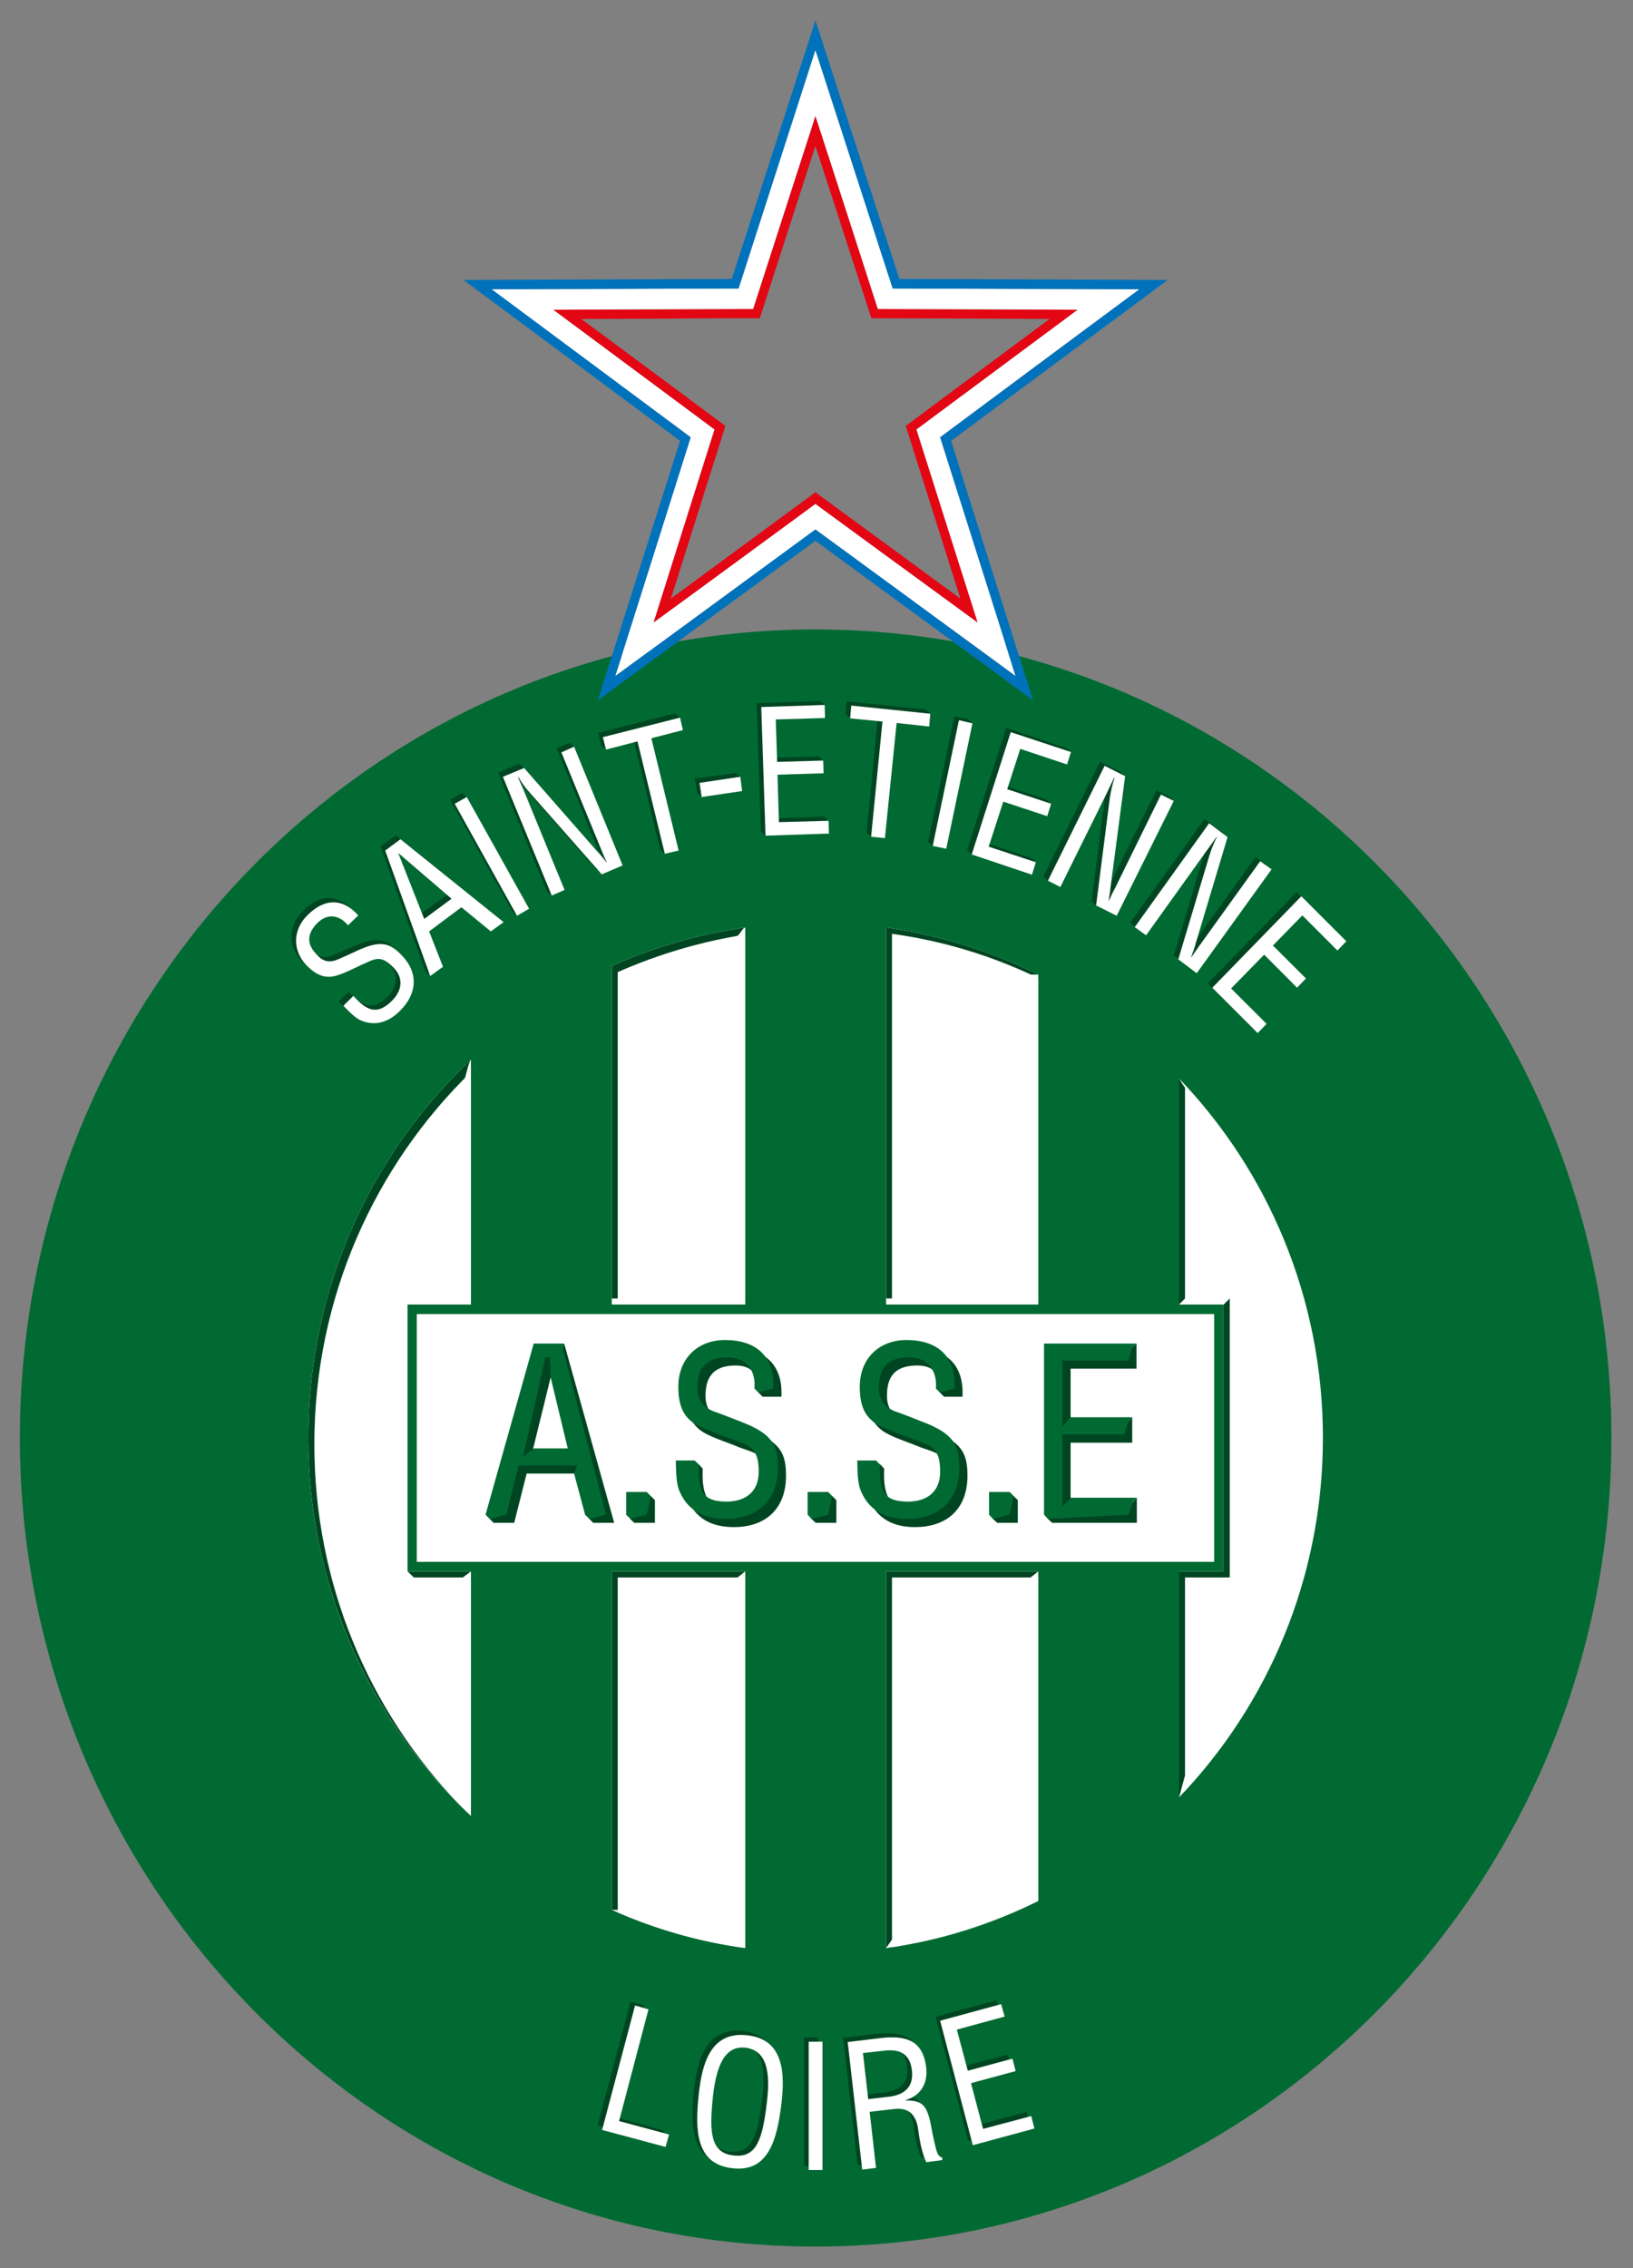 <?xml version="1.0" encoding="UTF-8"?>
<svg xmlns="http://www.w3.org/2000/svg" xmlns:xlink="http://www.w3.org/1999/xlink" width="18pt" height="25pt" viewBox="0 0 18 25" version="1.1">
<rect x="0" y="0" width="18" height="25" fill="#808080" stroke="none"/>
<defs>
<clipPath id="clip1">
  <path d="M 0 6 L 18 6 L 18 25 L 0 25 Z M 0 6 "/>
</clipPath>
<clipPath id="clip2">
  <path d="M 0.219 15.848 C 0.219 20.77 4.145 24.762 8.988 24.762 C 13.836 24.762 17.762 20.77 17.762 15.848 C 17.762 10.926 13.836 6.938 8.988 6.938 C 4.145 6.938 0.219 10.926 0.219 15.848 M 9.766 10.223 C 10.359 10.309 10.926 10.484 11.445 10.742 L 11.445 14.379 L 9.766 14.379 Z M 6.742 10.648 C 7.203 10.441 7.695 10.297 8.215 10.223 L 8.215 14.379 L 6.742 14.379 Z M 3.398 15.848 C 3.398 14.203 4.086 12.719 5.191 11.68 L 5.191 14.379 L 4.492 14.379 L 4.492 17.32 L 5.191 17.32 L 5.191 20.016 C 4.086 18.98 3.398 17.496 3.398 15.848 M 12.996 11.887 C 13.977 12.91 14.582 14.309 14.582 15.848 C 14.582 17.391 13.977 18.789 12.996 19.812 L 12.996 17.32 L 13.484 17.32 L 13.484 14.379 L 12.996 14.379 Z M 4.594 14.484 L 13.383 14.484 L 13.383 17.215 L 4.594 17.215 Z M 9.766 17.32 L 11.445 17.32 L 11.445 20.953 C 10.926 21.211 10.359 21.391 9.766 21.473 Z M 6.742 21.051 L 6.742 17.32 L 8.215 17.32 L 8.215 21.473 C 7.695 21.402 7.203 21.258 6.742 21.051 "/>
</clipPath>
<clipPath id="clip3">
  <path d="M 5 0.223 L 13 0.223 L 13 8 L 5 8 Z M 5 0.223 "/>
</clipPath>
</defs>
<g id="surface17">
<path style=" stroke:none;fill-rule:nonzero;fill:rgb(100%,100%,100%);fill-opacity:1;" d="M 17.637 15.699 C 17.637 20.32 13.766 24.062 8.988 24.062 C 4.215 24.062 0.344 20.32 0.344 15.699 C 0.344 11.082 4.215 7.336 8.988 7.336 C 13.766 7.336 17.637 11.082 17.637 15.699 Z M 17.637 15.699 "/>
<path style=" stroke:none;fill-rule:nonzero;fill:rgb(0%,27.059%,12.941%);fill-opacity:1;" d="M 9.832 10.293 C 10.402 10.371 10.945 10.539 11.445 10.781 L 11.445 10.742 C 10.926 10.484 10.359 10.309 9.766 10.223 L 9.766 14.379 L 9.832 14.379 Z M 9.832 10.293 "/>
<path style=" stroke:none;fill-rule:nonzero;fill:rgb(0%,27.059%,12.941%);fill-opacity:1;" d="M 6.809 10.715 C 7.25 10.52 7.723 10.379 8.215 10.301 L 8.215 10.223 C 7.695 10.297 7.203 10.441 6.742 10.648 L 6.742 14.379 L 6.809 14.379 Z M 6.809 10.715 "/>
<path style=" stroke:none;fill-rule:nonzero;fill:rgb(0%,27.059%,12.941%);fill-opacity:1;" d="M 3.465 15.918 C 3.465 14.305 4.129 12.852 5.191 11.816 L 5.191 11.68 C 4.086 12.719 3.398 14.203 3.398 15.848 C 3.398 17.426 4.031 18.855 5.055 19.883 C 4.07 18.859 3.465 17.461 3.465 15.918 "/>
<path style=" stroke:none;fill-rule:nonzero;fill:rgb(0%,27.059%,12.941%);fill-opacity:1;" d="M 4.562 17.387 L 5.191 17.387 L 5.191 17.32 L 4.492 17.32 Z M 4.562 17.387 "/>
<path style=" stroke:none;fill-rule:nonzero;fill:rgb(0%,27.059%,12.941%);fill-opacity:1;" d="M 6.809 17.387 L 8.215 17.387 L 8.215 17.32 L 6.742 17.32 L 6.742 21.051 C 6.762 21.062 6.785 21.07 6.809 21.082 Z M 6.809 17.387 "/>
<path style=" stroke:none;fill-rule:nonzero;fill:rgb(0%,27.059%,12.941%);fill-opacity:1;" d="M 9.832 17.387 L 11.445 17.387 L 11.445 17.32 L 9.766 17.32 L 9.766 21.473 C 9.789 21.473 9.809 21.469 9.832 21.465 Z M 9.832 17.387 "/>
<path style=" stroke:none;fill-rule:nonzero;fill:rgb(0%,27.059%,12.941%);fill-opacity:1;" d="M 13.062 11.961 C 13.039 11.934 13.02 11.91 12.996 11.887 L 12.996 14.379 L 13.062 14.379 Z M 13.062 11.961 "/>
<path style=" stroke:none;fill-rule:nonzero;fill:rgb(0%,27.059%,12.941%);fill-opacity:1;" d="M 13.062 17.387 L 13.555 17.387 L 13.555 14.309 L 13.484 14.383 L 13.484 17.32 L 12.996 17.32 L 12.996 19.812 C 13.02 19.785 13.039 19.762 13.062 19.738 Z M 13.062 17.387 "/>
<path style=" stroke:none;fill-rule:nonzero;fill:rgb(100%,100%,100%);fill-opacity:1;" d="M 11.355 10.742 L 11.355 14.312 L 9.766 14.312 L 9.766 14.379 L 11.445 14.379 L 11.445 10.742 Z M 11.355 10.742 "/>
<path style=" stroke:none;fill-rule:nonzero;fill:rgb(100%,100%,100%);fill-opacity:1;" d="M 8.125 10.316 L 8.125 14.312 L 6.742 14.312 L 6.742 14.379 L 8.215 14.379 L 8.215 10.223 C 8.184 10.227 8.152 10.309 8.125 10.316 "/>
<path style=" stroke:none;fill-rule:nonzero;fill:rgb(100%,100%,100%);fill-opacity:1;" d="M 5.102 17.387 L 5.102 19.93 C 5.129 19.957 5.16 19.988 5.191 20.016 L 5.191 17.32 Z M 5.102 17.387 "/>
<path style=" stroke:none;fill-rule:nonzero;fill:rgb(100%,100%,100%);fill-opacity:1;" d="M 5.102 11.938 L 5.102 14.312 L 4.402 14.312 L 4.402 17.227 L 4.492 17.32 L 4.492 14.379 L 5.191 14.379 L 5.191 11.68 C 5.16 11.711 5.129 11.91 5.102 11.938 "/>
<path style=" stroke:none;fill-rule:nonzero;fill:rgb(100%,100%,100%);fill-opacity:1;" d="M 8.125 17.391 L 8.125 21.406 C 7.664 21.34 7.223 21.219 6.809 21.051 L 6.742 21.051 C 7.203 21.258 7.695 21.402 8.215 21.473 L 8.215 17.32 Z M 8.125 17.391 "/>
<path style=" stroke:none;fill-rule:nonzero;fill:rgb(100%,100%,100%);fill-opacity:1;" d="M 11.355 17.391 L 11.355 20.887 C 10.883 21.121 10.371 21.289 9.832 21.379 L 9.766 21.473 C 10.359 21.391 10.926 21.211 11.445 20.953 L 11.445 17.32 Z M 11.355 17.391 "/>
<path style=" stroke:none;fill-rule:nonzero;fill:rgb(100%,100%,100%);fill-opacity:1;" d="M 12.996 11.887 C 12.996 11.887 13.043 11.969 13.066 11.992 C 13.953 13 14.492 14.324 14.492 15.781 C 14.492 17.238 13.949 18.566 13.062 19.57 L 12.996 19.812 C 13.977 18.789 14.582 17.391 14.582 15.848 C 14.582 14.309 13.977 12.91 12.996 11.887 "/>
<path style=" stroke:none;fill-rule:nonzero;fill:rgb(100%,100%,100%);fill-opacity:1;" d="M 13.062 14.312 L 12.996 14.379 L 13.484 14.379 L 13.555 14.312 Z M 13.062 14.312 "/>
<g clip-path="url(#clip1)" clip-rule="nonzero">
<g clip-path="url(#clip2)" clip-rule="nonzero">
<path style=" stroke:none;fill-rule:nonzero;fill:rgb(0%,41.569%,19.608%);fill-opacity:1;" d="M 8.98 6.918 C 8.781 6.918 8.578 6.926 8.379 6.941 C 8.184 6.953 7.992 6.973 7.797 7 C 7.602 7.027 7.41 7.059 7.219 7.098 C 7.027 7.137 6.844 7.184 6.66 7.234 C 6.387 7.309 6.121 7.402 5.859 7.504 C 5.602 7.605 5.344 7.719 5.098 7.844 C 4.852 7.969 4.609 8.102 4.375 8.25 C 4.141 8.398 3.91 8.559 3.691 8.727 C 3.613 8.789 3.535 8.848 3.457 8.914 C 3.379 8.977 3.297 9.047 3.219 9.113 C 3.145 9.18 3.066 9.25 2.992 9.32 C 2.918 9.391 2.852 9.465 2.781 9.535 C 2.562 9.754 2.359 9.988 2.168 10.23 C 2.07 10.348 1.973 10.473 1.883 10.598 C 1.793 10.723 1.707 10.852 1.625 10.98 C 1.5 11.172 1.387 11.367 1.277 11.566 C 1.168 11.766 1.07 11.969 0.977 12.18 C 0.789 12.598 0.637 13.031 0.516 13.48 C 0.395 13.918 0.312 14.363 0.258 14.816 C 0.238 14.988 0.223 15.168 0.215 15.344 C 0.203 15.52 0.203 15.695 0.203 15.871 C 0.203 16.277 0.23 16.676 0.281 17.07 C 0.336 17.461 0.414 17.848 0.516 18.219 C 0.586 18.484 0.668 18.738 0.762 18.988 C 0.855 19.242 0.961 19.488 1.074 19.73 C 1.191 19.969 1.316 20.207 1.449 20.434 C 1.586 20.664 1.73 20.883 1.883 21.098 C 2.02 21.285 2.164 21.465 2.312 21.645 C 2.461 21.82 2.617 21.996 2.781 22.16 C 2.922 22.305 3.066 22.449 3.219 22.582 C 3.371 22.719 3.531 22.848 3.691 22.973 C 3.91 23.141 4.141 23.301 4.375 23.445 C 4.609 23.594 4.852 23.727 5.098 23.852 C 5.344 23.977 5.602 24.09 5.859 24.191 C 6.121 24.293 6.387 24.379 6.66 24.457 C 7.027 24.559 7.41 24.645 7.797 24.695 C 8.184 24.75 8.578 24.777 8.98 24.781 C 9.375 24.781 9.77 24.75 10.16 24.695 C 10.551 24.645 10.941 24.562 11.324 24.457 C 12.168 24.219 12.957 23.863 13.68 23.398 C 14.094 23.133 14.484 22.832 14.848 22.5 C 14.91 22.445 14.969 22.387 15.027 22.332 C 15.086 22.273 15.145 22.219 15.199 22.16 C 15.363 21.996 15.52 21.82 15.668 21.645 C 15.82 21.465 15.961 21.285 16.098 21.098 C 16.406 20.668 16.676 20.211 16.906 19.73 C 17.137 19.25 17.324 18.746 17.469 18.219 C 17.57 17.848 17.645 17.461 17.699 17.07 C 17.75 16.676 17.777 16.277 17.777 15.871 C 17.777 15.695 17.777 15.52 17.766 15.344 C 17.758 15.168 17.742 14.988 17.723 14.816 C 17.672 14.363 17.586 13.918 17.469 13.48 C 17.344 13.031 17.191 12.598 17.004 12.18 C 16.82 11.762 16.602 11.359 16.355 10.98 C 16.191 10.719 16.008 10.469 15.812 10.23 C 15.621 9.988 15.418 9.754 15.199 9.535 C 15.086 9.418 14.969 9.305 14.848 9.195 C 14.668 9.031 14.477 8.871 14.281 8.719 C 14.086 8.57 13.887 8.43 13.68 8.297 C 13.59 8.238 13.496 8.18 13.402 8.125 C 13.312 8.07 13.223 8.02 13.125 7.969 C 12.938 7.863 12.746 7.77 12.547 7.68 C 12.352 7.59 12.145 7.508 11.941 7.434 C 11.738 7.359 11.535 7.293 11.324 7.234 C 11.133 7.18 10.938 7.141 10.746 7.098 C 10.551 7.059 10.355 7.027 10.16 7 C 9.965 6.973 9.77 6.949 9.57 6.934 C 9.375 6.922 9.18 6.918 8.98 6.918 Z M 8.98 6.918 "/>
</g>
</g>
<path style=" stroke:none;fill-rule:nonzero;fill:rgb(0%,27.059%,12.941%);fill-opacity:1;" d="M 3.785 10.156 C 3.691 10.043 3.559 10.016 3.449 10.129 C 3.289 10.289 3.371 10.406 3.445 10.484 C 3.516 10.555 3.586 10.566 3.676 10.527 C 3.746 10.496 3.816 10.465 3.891 10.434 C 4.148 10.316 4.246 10.348 4.375 10.48 C 4.562 10.672 4.551 10.902 4.359 11.094 C 4.262 11.191 4.117 11.277 3.934 11.203 C 3.863 11.176 3.789 11.094 3.734 11.039 L 3.844 10.93 C 3.984 11.086 4.102 11.152 4.27 10.988 C 4.379 10.875 4.402 10.738 4.285 10.621 C 4.137 10.469 4.074 10.527 3.938 10.59 C 3.863 10.621 3.746 10.68 3.668 10.703 C 3.527 10.75 3.426 10.691 3.328 10.594 C 3.168 10.426 3.176 10.203 3.34 10.039 C 3.52 9.859 3.723 9.844 3.898 10.043 Z M 3.785 10.156 "/>
<path style=" stroke:none;fill-rule:nonzero;fill:rgb(0%,27.059%,12.941%);fill-opacity:1;" d="M 4.344 9.359 L 4.34 9.363 L 4.625 10.082 L 4.926 9.863 Z M 4.195 9.328 L 4.363 9.207 L 5.496 10.117 L 5.359 10.219 L 5.035 9.957 L 4.68 10.219 L 4.867 10.664 L 4.742 10.758 L 4.691 10.711 Z M 4.195 9.328 "/>
<path style=" stroke:none;fill-rule:nonzero;fill:rgb(0%,27.059%,12.941%);fill-opacity:1;" d="M 5.699 10.094 L 5.648 10.047 L 4.961 8.816 L 5.094 8.738 L 5.145 8.785 L 5.781 9.973 Z M 5.699 10.094 "/>
<path style=" stroke:none;fill-rule:nonzero;fill:rgb(0%,27.059%,12.941%);fill-opacity:1;" d="M 6.137 8.246 L 6.277 8.188 L 6.328 8.23 L 6.812 9.492 L 6.578 9.59 L 5.793 8.699 C 5.746 8.648 5.707 8.594 5.664 8.52 L 5.66 8.523 C 5.688 8.59 5.719 8.656 5.746 8.723 L 6.172 9.766 L 6.082 9.871 L 6.027 9.824 L 5.492 8.516 L 5.727 8.418 L 5.777 8.465 L 6.527 9.336 C 6.562 9.367 6.59 9.406 6.633 9.461 L 6.637 9.457 C 6.613 9.41 6.594 9.363 6.57 9.312 Z M 6.137 8.246 "/>
<path style=" stroke:none;fill-rule:nonzero;fill:rgb(0%,27.059%,12.941%);fill-opacity:1;" d="M 6.594 8.078 L 7.441 7.863 L 7.496 7.91 L 7.125 8.09 L 7.43 9.328 L 7.328 9.41 L 7.277 9.367 L 6.977 8.129 L 6.68 8.262 L 6.625 8.215 Z M 6.594 8.078 "/>
<path style=" stroke:none;fill-rule:nonzero;fill:rgb(0%,27.059%,12.941%);fill-opacity:1;" d="M 7.734 8.785 L 7.684 8.738 L 7.66 8.582 L 8.109 8.52 L 8.16 8.562 L 8.129 8.672 Z M 7.734 8.785 "/>
<path style=" stroke:none;fill-rule:nonzero;fill:rgb(0%,27.059%,12.941%);fill-opacity:1;" d="M 8.438 9.211 L 8.387 9.164 L 8.34 7.75 L 9.039 7.727 L 9.09 7.77 L 9.094 7.883 L 8.5 7.887 L 8.516 8.352 L 9.023 8.336 L 9.074 8.383 L 9.027 8.477 L 8.52 8.496 L 8.535 9.02 L 9.082 9 L 9.133 9.047 L 9.086 9.141 Z M 8.438 9.211 "/>
<path style=" stroke:none;fill-rule:nonzero;fill:rgb(0%,27.059%,12.941%);fill-opacity:1;" d="M 9.332 7.73 L 10.203 7.82 L 10.254 7.867 L 10.191 7.961 L 9.832 7.926 L 9.703 9.191 L 9.602 9.223 L 9.551 9.176 L 9.676 7.91 L 9.371 7.918 L 9.32 7.871 Z M 9.332 7.73 "/>
<path style=" stroke:none;fill-rule:nonzero;fill:rgb(0%,27.059%,12.941%);fill-opacity:1;" d="M 10.281 9.324 L 10.23 9.277 L 10.52 7.895 L 10.668 7.926 L 10.719 7.973 L 10.379 9.312 Z M 10.281 9.324 "/>
<path style=" stroke:none;fill-rule:nonzero;fill:rgb(0%,27.059%,12.941%);fill-opacity:1;" d="M 10.711 9.418 L 10.66 9.371 L 11.09 8.023 L 11.754 8.246 L 11.805 8.289 L 11.195 8.207 L 11.051 8.652 L 11.535 8.812 L 11.586 8.859 L 11.008 8.789 L 10.848 9.285 L 11.367 9.457 L 11.418 9.504 L 11.324 9.594 Z M 10.711 9.418 "/>
<path style=" stroke:none;fill-rule:nonzero;fill:rgb(0%,27.059%,12.941%);fill-opacity:1;" d="M 12.746 8.711 L 12.887 8.781 L 12.938 8.828 L 12.258 10.051 L 12.082 9.98 L 12.031 9.934 L 12.184 8.742 C 12.191 8.676 12.207 8.609 12.23 8.527 C 12.199 8.59 12.168 8.656 12.137 8.723 L 11.637 9.73 L 11.551 9.707 L 11.5 9.66 L 12.125 8.395 L 12.352 8.508 L 12.402 8.555 L 12.191 9.727 C 12.188 9.773 12.18 9.82 12.168 9.887 L 12.168 9.891 C 12.191 9.844 12.211 9.793 12.234 9.746 Z M 12.746 8.711 "/>
<path style=" stroke:none;fill-rule:nonzero;fill:rgb(0%,27.059%,12.941%);fill-opacity:1;" d="M 13.84 9.445 L 13.965 9.539 L 13.141 10.68 L 12.938 10.531 L 13.281 9.383 C 13.301 9.316 13.324 9.254 13.363 9.18 L 13.359 9.176 C 13.316 9.234 13.277 9.297 13.234 9.352 L 12.582 10.266 L 12.457 10.172 L 13.277 9.027 L 13.48 9.18 L 13.129 10.352 C 13.117 10.398 13.102 10.441 13.078 10.508 C 13.109 10.465 13.137 10.422 13.168 10.379 Z M 13.84 9.445 "/>
<path style=" stroke:none;fill-rule:nonzero;fill:rgb(0%,27.059%,12.941%);fill-opacity:1;" d="M 13.312 10.84 L 14.293 9.832 L 14.789 10.332 L 14.691 10.43 L 14.305 10.043 L 13.98 10.375 L 14.344 10.742 L 14.246 10.84 L 13.883 10.477 L 13.52 10.852 L 13.91 11.238 L 13.812 11.34 Z M 13.312 10.84 "/>
<path style=" stroke:none;fill-rule:nonzero;fill:rgb(0%,27.059%,12.941%);fill-opacity:1;" d="M 6.586 23.43 L 6.949 22.062 L 7.098 22.102 L 6.773 23.332 L 7.32 23.484 L 7.285 23.621 Z M 6.586 23.43 "/>
<path style=" stroke:none;fill-rule:nonzero;fill:rgb(0%,27.059%,12.941%);fill-opacity:1;" d="M 8.168 22.527 C 7.93 22.5 7.844 22.742 7.809 23.055 C 7.762 23.465 7.777 23.684 8.035 23.715 C 8.289 23.746 8.355 23.535 8.402 23.125 C 8.441 22.812 8.41 22.555 8.168 22.527 M 8.191 22.387 C 8.594 22.434 8.602 22.82 8.562 23.141 C 8.516 23.531 8.422 23.902 8.02 23.855 C 7.613 23.809 7.609 23.426 7.648 23.035 C 7.688 22.711 7.777 22.34 8.191 22.387 "/>
<path style=" stroke:none;fill-rule:nonzero;fill:rgb(0%,27.059%,12.941%);fill-opacity:1;" d="M 8.863 22.457 L 9.016 22.457 L 9.016 23.875 L 8.863 23.875 Z M 8.863 22.457 "/>
<path style=" stroke:none;fill-rule:nonzero;fill:rgb(0%,27.059%,12.941%);fill-opacity:1;" d="M 9.52 23.09 L 9.762 23.062 C 9.832 23.051 10.031 23.016 10 22.773 C 9.969 22.531 9.781 22.547 9.676 22.559 L 9.461 22.586 Z M 9.605 23.852 L 9.453 23.867 L 9.293 22.461 L 9.648 22.418 C 9.938 22.387 10.133 22.441 10.16 22.766 C 10.172 22.934 10.086 23.062 9.93 23.102 L 9.93 23.105 C 10.109 23.102 10.16 23.156 10.203 23.34 C 10.223 23.445 10.242 23.547 10.27 23.648 C 10.277 23.676 10.297 23.738 10.332 23.73 L 10.336 23.766 L 10.156 23.785 C 10.113 23.699 10.078 23.527 10.07 23.434 C 10.051 23.293 9.984 23.18 9.801 23.199 L 9.535 23.23 Z M 9.605 23.852 "/>
<path style=" stroke:none;fill-rule:nonzero;fill:rgb(0%,27.059%,12.941%);fill-opacity:1;" d="M 10.672 23.598 L 10.312 22.23 L 10.984 22.047 L 11.023 22.184 L 10.496 22.324 L 10.617 22.777 L 11.109 22.645 L 11.145 22.781 L 10.652 22.914 L 10.785 23.422 L 11.316 23.277 L 11.352 23.414 Z M 10.672 23.598 "/>
<path style=" stroke:none;fill-rule:nonzero;fill:rgb(100%,100%,100%);fill-opacity:1;" d="M 3.836 10.199 C 3.742 10.086 3.613 10.062 3.5 10.172 C 3.34 10.332 3.422 10.453 3.5 10.531 C 3.566 10.602 3.637 10.613 3.727 10.574 C 3.797 10.543 3.867 10.512 3.941 10.477 C 4.199 10.359 4.297 10.395 4.426 10.527 C 4.613 10.719 4.602 10.949 4.41 11.141 C 4.312 11.238 4.168 11.324 3.984 11.25 C 3.914 11.223 3.84 11.141 3.785 11.086 L 3.895 10.977 C 4.035 11.133 4.152 11.199 4.32 11.031 C 4.43 10.922 4.453 10.785 4.34 10.668 C 4.191 10.512 4.129 10.574 3.988 10.633 C 3.914 10.668 3.797 10.727 3.719 10.75 C 3.578 10.797 3.477 10.738 3.379 10.641 C 3.219 10.473 3.227 10.246 3.391 10.086 C 3.57 9.906 3.773 9.891 3.949 10.09 Z M 3.836 10.199 "/>
<path style=" stroke:none;fill-rule:nonzero;fill:rgb(100%,100%,100%);fill-opacity:1;" d="M 4.395 9.406 L 4.391 9.406 L 4.676 10.129 L 4.977 9.906 Z M 4.246 9.375 L 4.414 9.25 L 5.551 10.164 L 5.41 10.266 L 5.086 10 L 4.73 10.266 L 4.883 10.656 L 4.742 10.758 Z M 4.246 9.375 "/>
<path style=" stroke:none;fill-rule:nonzero;fill:rgb(100%,100%,100%);fill-opacity:1;" d="M 5.699 10.094 L 5.012 8.859 L 5.145 8.785 L 5.832 10.016 Z M 5.699 10.094 "/>
<path style=" stroke:none;fill-rule:nonzero;fill:rgb(100%,100%,100%);fill-opacity:1;" d="M 6.188 8.293 L 6.328 8.23 L 6.863 9.539 L 6.633 9.637 L 5.844 8.742 C 5.797 8.691 5.758 8.641 5.715 8.566 L 5.711 8.57 C 5.738 8.633 5.77 8.703 5.797 8.77 L 6.223 9.809 L 6.082 9.871 L 5.543 8.562 L 5.777 8.465 L 6.578 9.379 C 6.613 9.414 6.641 9.449 6.684 9.504 L 6.688 9.504 C 6.664 9.457 6.645 9.406 6.625 9.359 Z M 6.188 8.293 "/>
<path style=" stroke:none;fill-rule:nonzero;fill:rgb(100%,100%,100%);fill-opacity:1;" d="M 6.645 8.125 L 7.496 7.91 L 7.527 8.047 L 7.18 8.137 L 7.48 9.375 L 7.328 9.41 L 7.027 8.172 L 6.68 8.262 Z M 6.645 8.125 "/>
<path style=" stroke:none;fill-rule:nonzero;fill:rgb(100%,100%,100%);fill-opacity:1;" d="M 7.734 8.785 L 7.711 8.629 L 8.16 8.562 L 8.18 8.719 Z M 7.734 8.785 "/>
<path style=" stroke:none;fill-rule:nonzero;fill:rgb(100%,100%,100%);fill-opacity:1;" d="M 8.438 9.211 L 8.391 7.793 L 9.09 7.77 L 9.094 7.914 L 8.551 7.93 L 8.566 8.398 L 9.074 8.383 L 9.078 8.523 L 8.57 8.539 L 8.586 9.062 L 9.133 9.047 L 9.137 9.188 Z M 8.438 9.211 "/>
<path style=" stroke:none;fill-rule:nonzero;fill:rgb(100%,100%,100%);fill-opacity:1;" d="M 9.383 7.777 L 10.254 7.867 L 10.242 8.008 L 9.883 7.969 L 9.754 9.238 L 9.602 9.223 L 9.727 7.953 L 9.371 7.918 Z M 9.383 7.777 "/>
<path style=" stroke:none;fill-rule:nonzero;fill:rgb(100%,100%,100%);fill-opacity:1;" d="M 10.281 9.324 L 10.57 7.938 L 10.719 7.973 L 10.43 9.355 Z M 10.281 9.324 "/>
<path style=" stroke:none;fill-rule:nonzero;fill:rgb(100%,100%,100%);fill-opacity:1;" d="M 10.711 9.418 L 11.141 8.07 L 11.805 8.289 L 11.762 8.426 L 11.246 8.254 L 11.102 8.699 L 11.586 8.859 L 11.543 8.996 L 11.059 8.836 L 10.898 9.332 L 11.418 9.504 L 11.375 9.641 Z M 10.711 9.418 "/>
<path style=" stroke:none;fill-rule:nonzero;fill:rgb(100%,100%,100%);fill-opacity:1;" d="M 12.797 8.758 L 12.938 8.828 L 12.309 10.094 L 12.082 9.98 L 12.234 8.789 C 12.246 8.719 12.258 8.656 12.285 8.574 L 12.281 8.57 C 12.25 8.637 12.219 8.703 12.188 8.766 L 11.688 9.777 L 11.551 9.707 L 12.176 8.441 L 12.402 8.555 L 12.242 9.773 C 12.238 9.82 12.23 9.867 12.219 9.934 C 12.242 9.891 12.262 9.84 12.289 9.793 Z M 12.797 8.758 "/>
<path style=" stroke:none;fill-rule:nonzero;fill:rgb(100%,100%,100%);fill-opacity:1;" d="M 13.891 9.492 L 14.016 9.582 L 13.191 10.727 L 12.988 10.574 L 13.332 9.426 C 13.352 9.363 13.375 9.301 13.414 9.223 L 13.41 9.223 C 13.371 9.281 13.328 9.34 13.285 9.398 L 12.633 10.309 L 12.508 10.219 L 13.328 9.074 L 13.531 9.227 L 13.18 10.398 C 13.168 10.445 13.152 10.488 13.129 10.551 L 13.129 10.555 C 13.16 10.512 13.188 10.469 13.219 10.426 Z M 13.891 9.492 "/>
<path style=" stroke:none;fill-rule:nonzero;fill:rgb(100%,100%,100%);fill-opacity:1;" d="M 13.363 10.887 L 14.344 9.879 L 14.84 10.375 L 14.742 10.477 L 14.355 10.09 L 14.031 10.422 L 14.395 10.785 L 14.297 10.887 L 13.934 10.523 L 13.57 10.895 L 13.961 11.285 L 13.863 11.387 Z M 13.363 10.887 "/>
<path style=" stroke:none;fill-rule:nonzero;fill:rgb(100%,100%,100%);fill-opacity:1;" d="M 6.637 23.477 L 7 22.105 L 7.148 22.148 L 6.824 23.379 L 7.375 23.527 L 7.336 23.664 Z M 6.637 23.477 "/>
<path style=" stroke:none;fill-rule:nonzero;fill:rgb(100%,100%,100%);fill-opacity:1;" d="M 8.219 22.57 C 7.98 22.543 7.895 22.789 7.859 23.102 C 7.816 23.508 7.832 23.73 8.086 23.758 C 8.34 23.789 8.406 23.578 8.453 23.172 C 8.492 22.859 8.461 22.602 8.219 22.57 M 8.242 22.434 C 8.645 22.48 8.652 22.863 8.613 23.188 C 8.566 23.578 8.473 23.949 8.07 23.898 C 7.664 23.852 7.66 23.469 7.703 23.078 C 7.738 22.758 7.828 22.383 8.242 22.434 "/>
<path style=" stroke:none;fill-rule:nonzero;fill:rgb(100%,100%,100%);fill-opacity:1;" d="M 8.914 22.504 L 9.066 22.504 L 9.066 23.918 L 8.914 23.918 Z M 8.914 22.504 "/>
<path style=" stroke:none;fill-rule:nonzero;fill:rgb(100%,100%,100%);fill-opacity:1;" d="M 9.57 23.137 L 9.812 23.109 C 9.883 23.098 10.082 23.062 10.051 22.816 C 10.02 22.574 9.832 22.594 9.727 22.605 L 9.512 22.629 Z M 9.656 23.895 L 9.504 23.914 L 9.344 22.508 L 9.699 22.465 C 9.988 22.43 10.184 22.488 10.211 22.812 C 10.223 22.977 10.137 23.105 9.98 23.148 L 9.98 23.152 C 10.16 23.148 10.211 23.203 10.254 23.387 C 10.273 23.488 10.293 23.594 10.32 23.695 C 10.328 23.723 10.348 23.781 10.383 23.777 L 10.387 23.809 L 10.211 23.832 C 10.164 23.746 10.133 23.57 10.121 23.477 C 10.105 23.336 10.035 23.223 9.855 23.246 L 9.586 23.277 Z M 9.656 23.895 "/>
<path style=" stroke:none;fill-rule:nonzero;fill:rgb(100%,100%,100%);fill-opacity:1;" d="M 10.723 23.645 L 10.363 22.273 L 11.035 22.09 L 11.074 22.227 L 10.547 22.371 L 10.668 22.824 L 11.16 22.691 L 11.195 22.828 L 10.703 22.961 L 10.836 23.465 L 11.367 23.324 L 11.402 23.461 Z M 10.723 23.645 "/>
<path style=" stroke:none;fill-rule:nonzero;fill:rgb(89.02%,2.353%,7.451%);fill-opacity:1;" d="M 8.34 3.508 L 8.375 3.508 C 8.375 3.508 8.906 1.863 8.988 1.609 C 9.07 1.863 9.605 3.508 9.605 3.508 C 9.605 3.508 11.305 3.512 11.57 3.516 C 11.355 3.672 9.984 4.695 9.984 4.695 C 9.984 4.695 10.504 6.34 10.586 6.598 C 10.371 6.441 8.988 5.426 8.988 5.426 C 8.988 5.426 7.609 6.441 7.395 6.598 C 7.477 6.34 7.996 4.695 7.996 4.695 C 7.996 4.695 6.621 3.672 6.406 3.516 C 6.664 3.516 7.98 3.508 7.98 3.508 Z M 8.941 1.43 C 8.941 1.43 8.324 3.336 8.301 3.406 C 8.242 3.406 6.098 3.414 6.098 3.414 C 6.098 3.414 7.82 4.691 7.875 4.734 C 7.855 4.801 7.203 6.863 7.203 6.863 C 7.203 6.863 8.934 5.598 8.988 5.555 C 9.047 5.598 10.777 6.863 10.777 6.863 C 10.777 6.863 10.125 4.801 10.102 4.734 C 10.16 4.691 11.879 3.414 11.879 3.414 C 11.879 3.414 9.746 3.406 9.676 3.406 C 9.656 3.336 8.988 1.277 8.988 1.277 Z M 8.941 1.43 "/>
<g clip-path="url(#clip3)" clip-rule="nonzero">
<path style=" stroke:none;fill-rule:nonzero;fill:rgb(100%,100%,100%);fill-opacity:1;" d="M 10.777 6.863 C 10.305 6.52 8.988 5.555 8.988 5.555 C 8.988 5.555 7.676 6.52 7.203 6.863 C 7.379 6.301 7.875 4.734 7.875 4.734 C 7.875 4.734 6.566 3.762 6.098 3.414 C 6.68 3.41 8.203 3.406 8.203 3.406 L 8.301 3.406 C 8.301 3.406 8.969 1.336 8.988 1.277 C 9.172 1.84 9.676 3.406 9.676 3.406 C 9.676 3.406 11.301 3.41 11.879 3.414 C 11.41 3.762 10.102 4.734 10.102 4.734 C 10.102 4.734 10.598 6.301 10.777 6.863 M 12.562 3.188 C 12.285 3.188 9.84 3.18 9.84 3.18 C 9.84 3.18 9.074 0.816 8.988 0.551 C 8.949 0.668 8.906 0.805 8.906 0.805 L 8.141 3.18 C 8.141 3.18 5.695 3.188 5.418 3.188 C 5.641 3.355 7.613 4.82 7.613 4.82 C 7.613 4.82 6.867 7.184 6.781 7.453 C 7.008 7.289 8.988 5.836 8.988 5.836 C 8.988 5.836 10.973 7.289 11.195 7.453 C 11.113 7.184 10.363 4.82 10.363 4.82 C 10.363 4.82 12.336 3.352 12.562 3.188 "/>
<path style=" stroke:none;fill-rule:nonzero;fill:rgb(0%,44.706%,73.333%);fill-opacity:1;" d="M 8.988 0.551 C 9.074 0.816 9.84 3.18 9.84 3.18 C 9.84 3.18 12.285 3.188 12.559 3.188 C 12.336 3.352 10.363 4.82 10.363 4.82 C 10.363 4.82 11.113 7.184 11.195 7.453 C 10.973 7.289 8.988 5.836 8.988 5.836 C 8.988 5.836 7.008 7.289 6.781 7.453 C 6.867 7.184 7.613 4.82 7.613 4.82 C 7.613 4.82 5.641 3.352 5.418 3.188 C 5.695 3.188 8.141 3.18 8.141 3.18 L 8.906 0.805 C 8.906 0.805 8.949 0.668 8.988 0.551 M 8.941 0.371 C 8.941 0.371 8.145 2.836 8.066 3.074 C 7.996 3.074 5.109 3.086 5.109 3.086 C 5.109 3.086 7.438 4.816 7.496 4.859 C 7.473 4.93 6.59 7.719 6.59 7.719 C 6.59 7.719 8.93 6.004 8.988 5.961 C 9.047 6.004 11.387 7.719 11.387 7.719 C 11.387 7.719 10.504 4.93 10.484 4.859 C 10.543 4.816 12.871 3.086 12.871 3.086 C 12.871 3.086 9.984 3.074 9.914 3.074 C 9.891 3.008 8.988 0.223 8.988 0.223 Z M 8.941 0.371 "/>
</g>
<path style=" stroke:none;fill-rule:nonzero;fill:rgb(0%,27.059%,12.941%);fill-opacity:1;" d="M 11.598 16.785 L 11.551 16.742 L 11.598 14.898 L 12.48 14.852 L 12.527 14.809 L 12.527 15.086 L 11.801 15.086 L 11.801 15.711 L 12.438 15.668 L 12.48 15.621 L 12.48 15.902 L 11.801 15.902 L 11.801 16.598 L 12.488 16.555 L 12.531 16.508 L 12.531 16.785 Z M 10.992 16.785 L 10.945 16.742 L 10.992 16.535 L 11.172 16.488 L 11.219 16.535 L 11.219 16.785 Z M 10.406 15.395 L 10.359 15.348 C 10.367 15.164 10.309 15.051 10.109 15.051 C 9.809 15.051 9.777 15.242 9.777 15.387 C 9.777 15.52 9.836 15.598 9.953 15.645 C 10.055 15.684 10.148 15.719 10.25 15.758 C 10.602 15.891 10.664 16.016 10.664 16.266 C 10.664 16.625 10.445 16.832 10.086 16.832 C 9.906 16.832 9.688 16.781 9.582 16.531 C 9.539 16.441 9.543 16.289 9.539 16.188 L 9.703 16.141 L 9.746 16.188 C 9.734 16.469 9.789 16.645 10.098 16.645 C 10.305 16.645 10.453 16.535 10.453 16.312 C 10.453 16.027 10.34 16.023 10.148 15.953 C 10.047 15.91 9.887 15.859 9.785 15.805 C 9.609 15.715 9.566 15.562 9.566 15.379 C 9.566 15.066 9.781 14.859 10.082 14.859 C 10.422 14.859 10.629 15.039 10.609 15.395 Z M 8.992 16.785 L 8.945 16.742 L 8.992 16.535 L 9.172 16.488 L 9.219 16.535 L 9.219 16.785 Z M 8.406 15.395 L 8.359 15.348 C 8.363 15.168 8.305 15.051 8.109 15.051 C 7.812 15.051 7.777 15.242 7.777 15.387 C 7.777 15.52 7.836 15.598 7.953 15.645 C 8.055 15.684 8.148 15.719 8.25 15.758 C 8.602 15.891 8.664 16.016 8.664 16.266 C 8.664 16.625 8.445 16.832 8.09 16.832 C 7.906 16.832 7.688 16.781 7.582 16.531 C 7.539 16.441 7.543 16.289 7.539 16.188 L 7.703 16.141 L 7.746 16.188 C 7.734 16.469 7.789 16.645 8.098 16.645 C 8.305 16.645 8.453 16.535 8.453 16.312 C 8.453 16.027 8.34 16.023 8.148 15.953 C 8.051 15.91 7.887 15.859 7.785 15.805 C 7.609 15.715 7.566 15.562 7.566 15.379 C 7.566 15.066 7.781 14.859 8.082 14.859 C 8.422 14.859 8.633 15.039 8.613 15.395 Z M 6.992 16.785 L 6.945 16.742 L 6.992 16.535 L 7.172 16.488 L 7.219 16.535 L 7.219 16.785 Z M 6.105 15.051 L 6.102 15.051 L 5.855 16.055 L 6.348 16.055 Z M 5.398 16.742 L 5.973 14.898 L 6.199 14.852 L 6.219 14.809 L 6.77 16.785 L 6.539 16.785 L 6.496 16.742 L 6.395 16.242 L 5.805 16.242 L 5.668 16.785 L 5.441 16.785 Z M 5.398 16.742 "/>
<path style=" stroke:none;fill-rule:nonzero;fill:rgb(0%,41.569%,19.608%);fill-opacity:1;" d="M 11.551 16.742 L 11.508 16.695 L 11.508 14.809 L 12.527 14.809 L 12.48 14.852 L 12.438 14.996 L 11.711 14.996 L 11.711 15.73 L 11.797 15.621 L 12.48 15.621 L 12.438 15.668 L 12.391 15.809 L 11.711 15.809 L 11.711 16.605 L 11.805 16.508 L 12.531 16.508 L 12.488 16.551 L 12.441 16.695 Z M 10.945 16.742 L 10.902 16.695 L 10.902 16.445 L 11.129 16.445 L 11.172 16.488 L 11.129 16.695 Z M 10.359 15.348 L 10.316 15.305 C 10.324 15.211 10.305 15.129 10.258 15.07 C 10.211 15 10.129 14.961 10.02 14.961 C 9.723 14.961 9.688 15.148 9.688 15.297 C 9.688 15.426 9.746 15.508 9.863 15.555 C 9.965 15.59 10.059 15.629 10.16 15.668 C 10.512 15.801 10.574 15.926 10.574 16.176 C 10.574 16.531 10.355 16.742 10 16.742 C 9.816 16.742 9.598 16.688 9.492 16.441 C 9.449 16.348 9.453 16.199 9.449 16.098 L 9.656 16.098 L 9.699 16.141 C 9.695 16.402 9.711 16.551 10.008 16.551 C 10.215 16.551 10.363 16.445 10.363 16.223 C 10.363 15.938 10.25 15.934 10.059 15.859 C 9.957 15.82 9.797 15.766 9.695 15.715 C 9.52 15.625 9.477 15.473 9.477 15.285 C 9.477 14.973 9.691 14.77 9.992 14.77 C 10.332 14.77 10.543 14.949 10.52 15.305 Z M 8.945 16.742 L 8.902 16.695 L 8.902 16.445 L 9.129 16.445 L 9.172 16.488 L 9.129 16.695 Z M 8.359 15.348 L 8.316 15.305 C 8.332 15.105 8.227 14.961 8.02 14.961 C 7.723 14.961 7.688 15.148 7.688 15.297 C 7.688 15.426 7.746 15.508 7.863 15.555 C 7.965 15.59 8.059 15.629 8.16 15.668 C 8.512 15.801 8.574 15.926 8.574 16.176 C 8.574 16.531 8.355 16.742 8 16.742 C 7.816 16.742 7.598 16.688 7.492 16.441 C 7.449 16.348 7.453 16.199 7.449 16.098 L 7.656 16.098 L 7.703 16.141 C 7.699 16.398 7.711 16.551 8.008 16.551 C 8.215 16.551 8.363 16.445 8.363 16.223 C 8.363 15.938 8.25 15.934 8.059 15.859 C 7.961 15.82 7.797 15.766 7.695 15.715 C 7.52 15.625 7.477 15.473 7.477 15.285 C 7.477 14.973 7.691 14.77 7.992 14.77 C 8.332 14.77 8.543 14.949 8.523 15.305 Z M 6.949 16.742 L 6.902 16.695 L 6.902 16.445 L 7.129 16.445 L 7.172 16.488 L 7.129 16.695 Z M 6.07 15.184 L 6.062 14.961 L 6.012 14.961 L 5.766 16.055 L 5.883 15.965 L 6.258 15.965 Z M 5.883 14.809 L 6.219 14.809 L 6.199 14.852 L 6.68 16.695 L 6.496 16.742 L 6.449 16.695 L 6.328 16.242 L 6.363 16.152 L 5.715 16.152 L 5.582 16.695 L 5.398 16.742 L 5.352 16.695 Z M 5.883 14.809 "/>
</g>
</svg>
